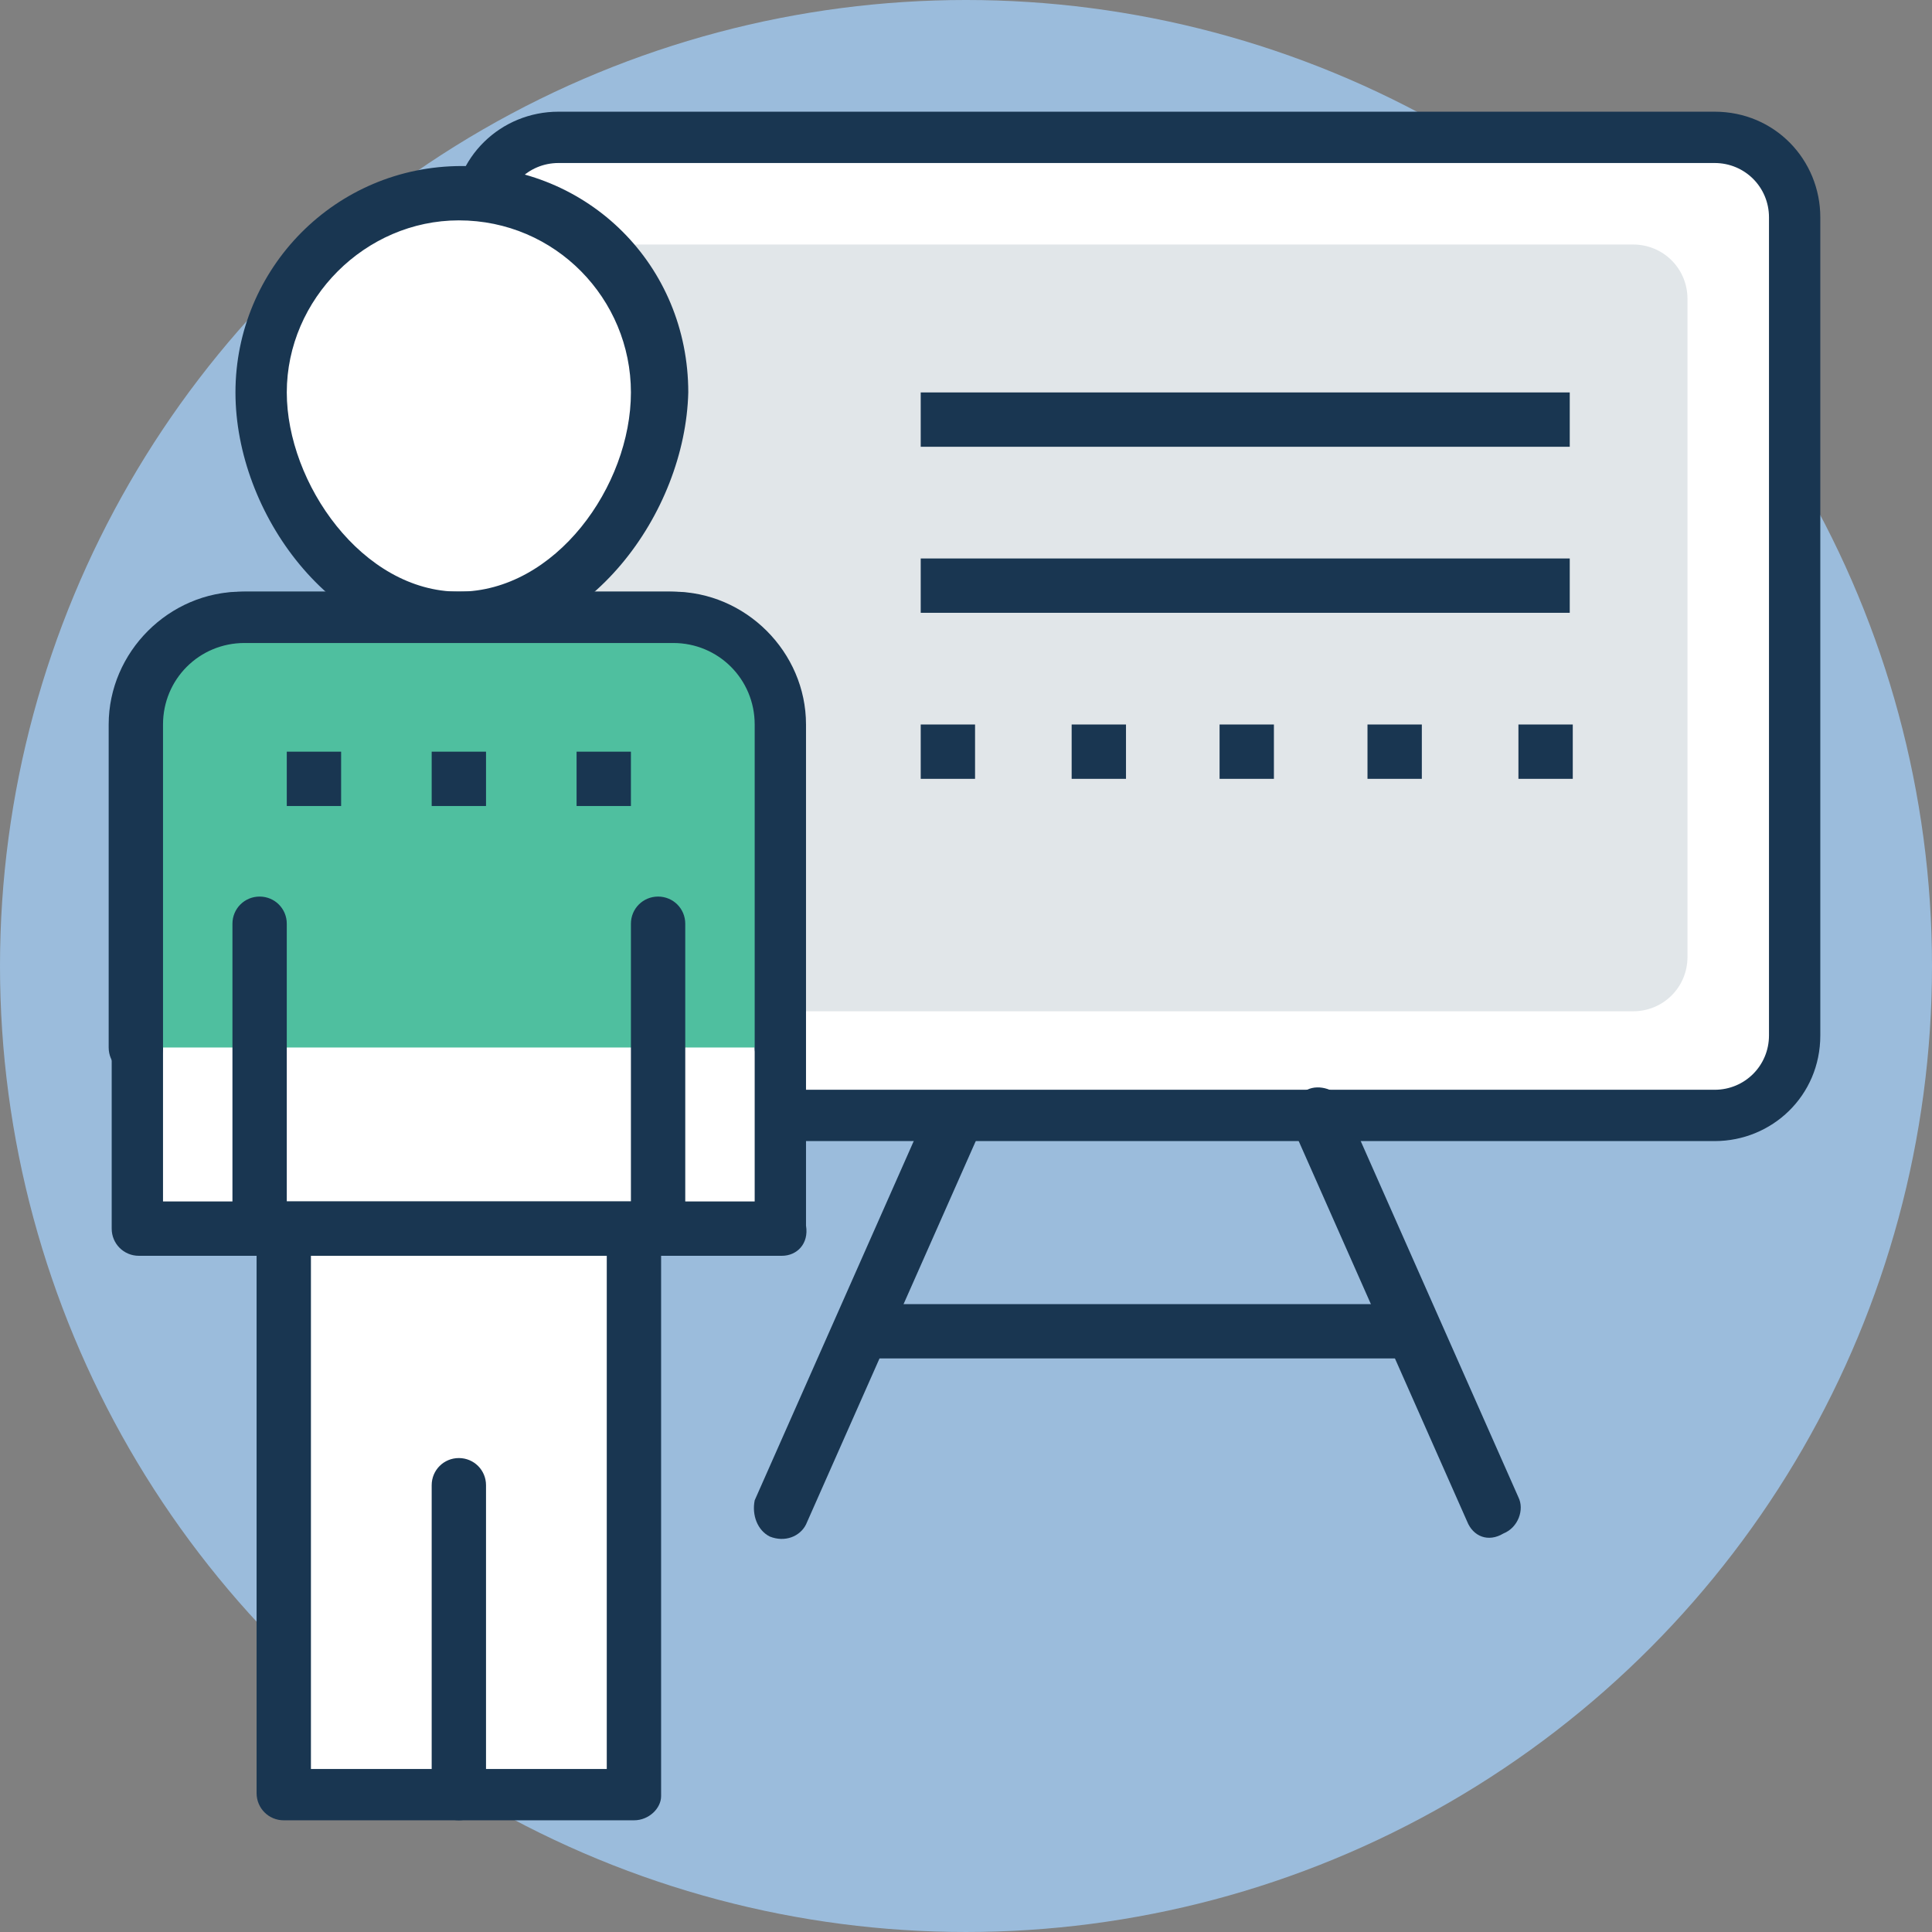<?xml version="1.0"?>
<svg xmlns="http://www.w3.org/2000/svg" xmlns:xlink="http://www.w3.org/1999/xlink" version="1.1" id="Capa_1" x="0px" y="0px" viewBox="0 0 496.485 496.485" style="enable-background:new 0 0 496.485 496.485;" xml:space="preserve" width="512px" height="512px" class=""><rect x="0" y="0" width="496.485" height="496.485" fill="#808080" stroke="none"/><g><script xmlns=""/><circle style="fill:#9BBCDC" cx="248.242" cy="248.242" r="248.242" data-original="#F16051" class="active-path" data-old_color="#0082FF"/><path style="fill:#FFFFFF;" d="M440.63,35.685H143.515c-11.636,0-20.945,9.309-20.945,20.945v210.23  c0,11.636,9.309,20.945,20.945,20.945H440.63c11.636,0,20.945-9.309,20.945-20.945V55.855  C460.8,44.218,452.267,35.685,440.63,35.685z" data-original="#FFFFFF" class=""/><path style="fill:#193651;" d="M440.63,293.236H143.515c-15.515,0-27.152-12.412-27.152-27.152V55.855  c0-15.515,12.412-27.152,27.152-27.152H440.63c15.515,0,27.152,12.412,27.152,27.152v210.23  C467.782,281.6,455.37,293.236,440.63,293.236z M143.515,41.891c-7.758,0-13.964,6.206-13.964,13.964v210.23  c0,7.758,6.206,13.964,13.964,13.964H440.63c7.758,0,13.964-6.206,13.964-13.964V55.855c0-7.758-6.206-13.964-13.964-13.964  C440.63,41.891,143.515,41.891,143.515,41.891z" data-original="#193651" class=""/><path style="fill:#E1E6E9;" d="M419.685,62.836h-256c-7.758,0-13.964,6.206-13.964,13.964v169.115  c0,7.758,6.206,13.964,13.964,13.964h256c7.758,0,13.964-6.206,13.964-13.964V76.8C433.648,69.042,427.442,62.836,419.685,62.836z" data-original="#E1E6E9" class=""/><g>
	<path style="fill:#193651;" d="M377.018,390.982l-44.994-101.624c-1.552-3.103,0-7.758,3.879-9.309   c3.103-1.552,7.758,0,9.309,3.103l44.994,101.624c1.552,3.103,0,7.758-3.879,9.309C382.448,396.412,378.57,394.861,377.018,390.982   z" data-original="#193651" class=""/>
	<path style="fill:#193651;" d="M197.818,394.861c-3.103-1.552-4.655-5.43-3.879-9.309l44.994-101.624   c1.552-3.103,5.43-4.655,9.309-3.103c3.103,1.552,4.655,5.43,3.879,9.309l-44.994,101.624   C205.576,394.861,201.697,396.412,197.818,394.861z" data-original="#193651" class=""/>
	<path style="fill:#193651;" d="M362.279,349.091H221.091c-3.879,0-6.982-3.103-6.982-6.982s3.103-6.982,6.982-6.982h141.188   c3.879,0,6.982,3.103,6.982,6.982S366.158,349.091,362.279,349.091z" data-original="#193651" class=""/>
</g><path style="fill:#FFFFFF;" d="M169.115,100.848c0,27.927-22.497,58.182-51.2,58.182c-27.927,0-51.2-29.479-51.2-58.182  c0-27.927,22.497-51.2,51.2-51.2C145.842,50.424,169.115,72.921,169.115,100.848z" data-original="#FFFFFF" class=""/><path style="fill:#193651;" d="M117.915,166.012c-32.582,0-57.406-34.133-57.406-65.164c0-31.806,25.6-58.182,58.182-58.182  s58.182,25.6,58.182,58.182C176.097,131.879,151.273,166.012,117.915,166.012z M117.915,56.63c-24.048,0-44.218,20.17-44.218,44.218  c0,23.273,19.394,51.2,44.218,51.2s44.218-27.152,44.218-51.2C162.133,76.8,142.739,56.63,117.915,56.63z" data-original="#193651" class=""/><path style="fill:#FFFFFF;" d="M35.685,186.182v128.776h165.236V186.182c0-15.515-12.412-27.152-27.152-27.152H62.836  C47.321,159.03,35.685,171.442,35.685,186.182z" data-original="#FFFFFF" class=""/><path style="fill:#193651;" d="M200.921,322.715H35.685c-3.879,0-6.982-3.103-6.982-6.982V186.182  c0-18.618,15.515-34.133,34.133-34.133h110.158c18.618,0,34.133,15.515,34.133,34.133v128.776  C207.903,319.612,204.8,322.715,200.921,322.715z M41.891,308.752h152.048v-122.57c0-11.636-9.309-20.945-20.945-20.945H62.836  c-11.636,0-20.945,9.309-20.945,20.945C41.891,186.182,41.891,308.752,41.891,308.752z" data-original="#193651" class=""/><path style="fill:#4FBF9F" d="M200.921,269.188v-83.006c0-15.515-12.412-27.152-27.152-27.152H62.836  c-15.515,0-27.152,12.412-27.152,27.152v83.006" data-original="#4FBF9F" class=""/><path style="fill:#193651;" d="M200.921,276.17c-3.879,0-6.982-3.103-6.982-6.982v-83.006c0-11.636-9.309-20.945-20.945-20.945  H62.836c-11.636,0-20.945,9.309-20.945,20.945v83.006c0,3.879-3.103,6.982-6.982,6.982s-6.982-3.103-6.982-6.982v-83.006  c0-18.618,15.515-34.133,34.133-34.133h110.158c18.618,0,34.133,15.515,34.133,34.133v83.006  C207.903,273.067,204.8,276.17,200.921,276.17z" data-original="#193651" class=""/><rect x="72.921" y="315.733" style="fill:#FFFFFF;" width="89.988" height="145.842" data-original="#FFFFFF" class=""/><g>
	<path style="fill:#193651;" d="M162.909,467.782H72.921c-3.879,0-6.982-3.103-6.982-6.982V315.733c0-3.879,3.103-6.982,6.982-6.982   h89.988c3.879,0,6.982,3.103,6.982,6.982v145.842C169.891,464.679,166.788,467.782,162.909,467.782z M79.903,454.594h76.024   V322.715H79.903V454.594z" data-original="#193651" class=""/>
	<path style="fill:#193651;" d="M169.115,322.715c-3.879,0-6.982-3.103-6.982-6.982v-78.351c0-3.879,3.103-6.982,6.982-6.982   c3.879,0,6.982,3.103,6.982,6.982v78.352C176.097,319.612,172.994,322.715,169.115,322.715z" data-original="#193651" class=""/>
	<path style="fill:#193651;" d="M66.715,322.715c-3.879,0-6.982-3.103-6.982-6.982v-78.351c0-3.879,3.103-6.982,6.982-6.982   s6.982,3.103,6.982,6.982v78.352C73.697,319.612,70.594,322.715,66.715,322.715z" data-original="#193651" class=""/>
	<path style="fill:#193651;" d="M117.915,467.782c-3.879,0-6.982-3.103-6.982-6.982v-79.127c0-3.879,3.103-6.982,6.982-6.982   c3.879,0,6.982,3.103,6.982,6.982v79.903C124.897,464.679,121.794,467.782,117.915,467.782z" data-original="#193651" class=""/>
	<rect x="236.606" y="100.848" style="fill:#193651;" width="166.788" height="13.964" data-original="#193651" class=""/>
	<rect x="236.606" y="143.515" style="fill:#193651;" width="166.788" height="13.964" data-original="#193651" class=""/>
	<rect x="236.606" y="186.182" style="fill:#193651;" width="13.964" height="13.964" data-original="#193651" class=""/>
	<rect x="275.394" y="186.182" style="fill:#193651;" width="13.964" height="13.964" data-original="#193651" class=""/>
	<rect x="313.406" y="186.182" style="fill:#193651;" width="13.964" height="13.964" data-original="#193651" class=""/>
	<rect x="351.418" y="186.182" style="fill:#193651;" width="13.964" height="13.964" data-original="#193651" class=""/>
	<rect x="390.206" y="186.182" style="fill:#193651;" width="13.964" height="13.964" data-original="#193651" class=""/>
	<rect x="73.697" y="193.164" style="fill:#193651;" width="13.964" height="13.964" data-original="#193651" class=""/>
</g><g>
	<rect x="110.933" y="193.164" style="fill:#193651;" width="13.964" height="13.964" data-original="#193651" class=""/>
	<rect x="148.17" y="193.164" style="fill:#193651;" width="13.964" height="13.964" data-original="#193651" class=""/>
</g></g> </svg>
